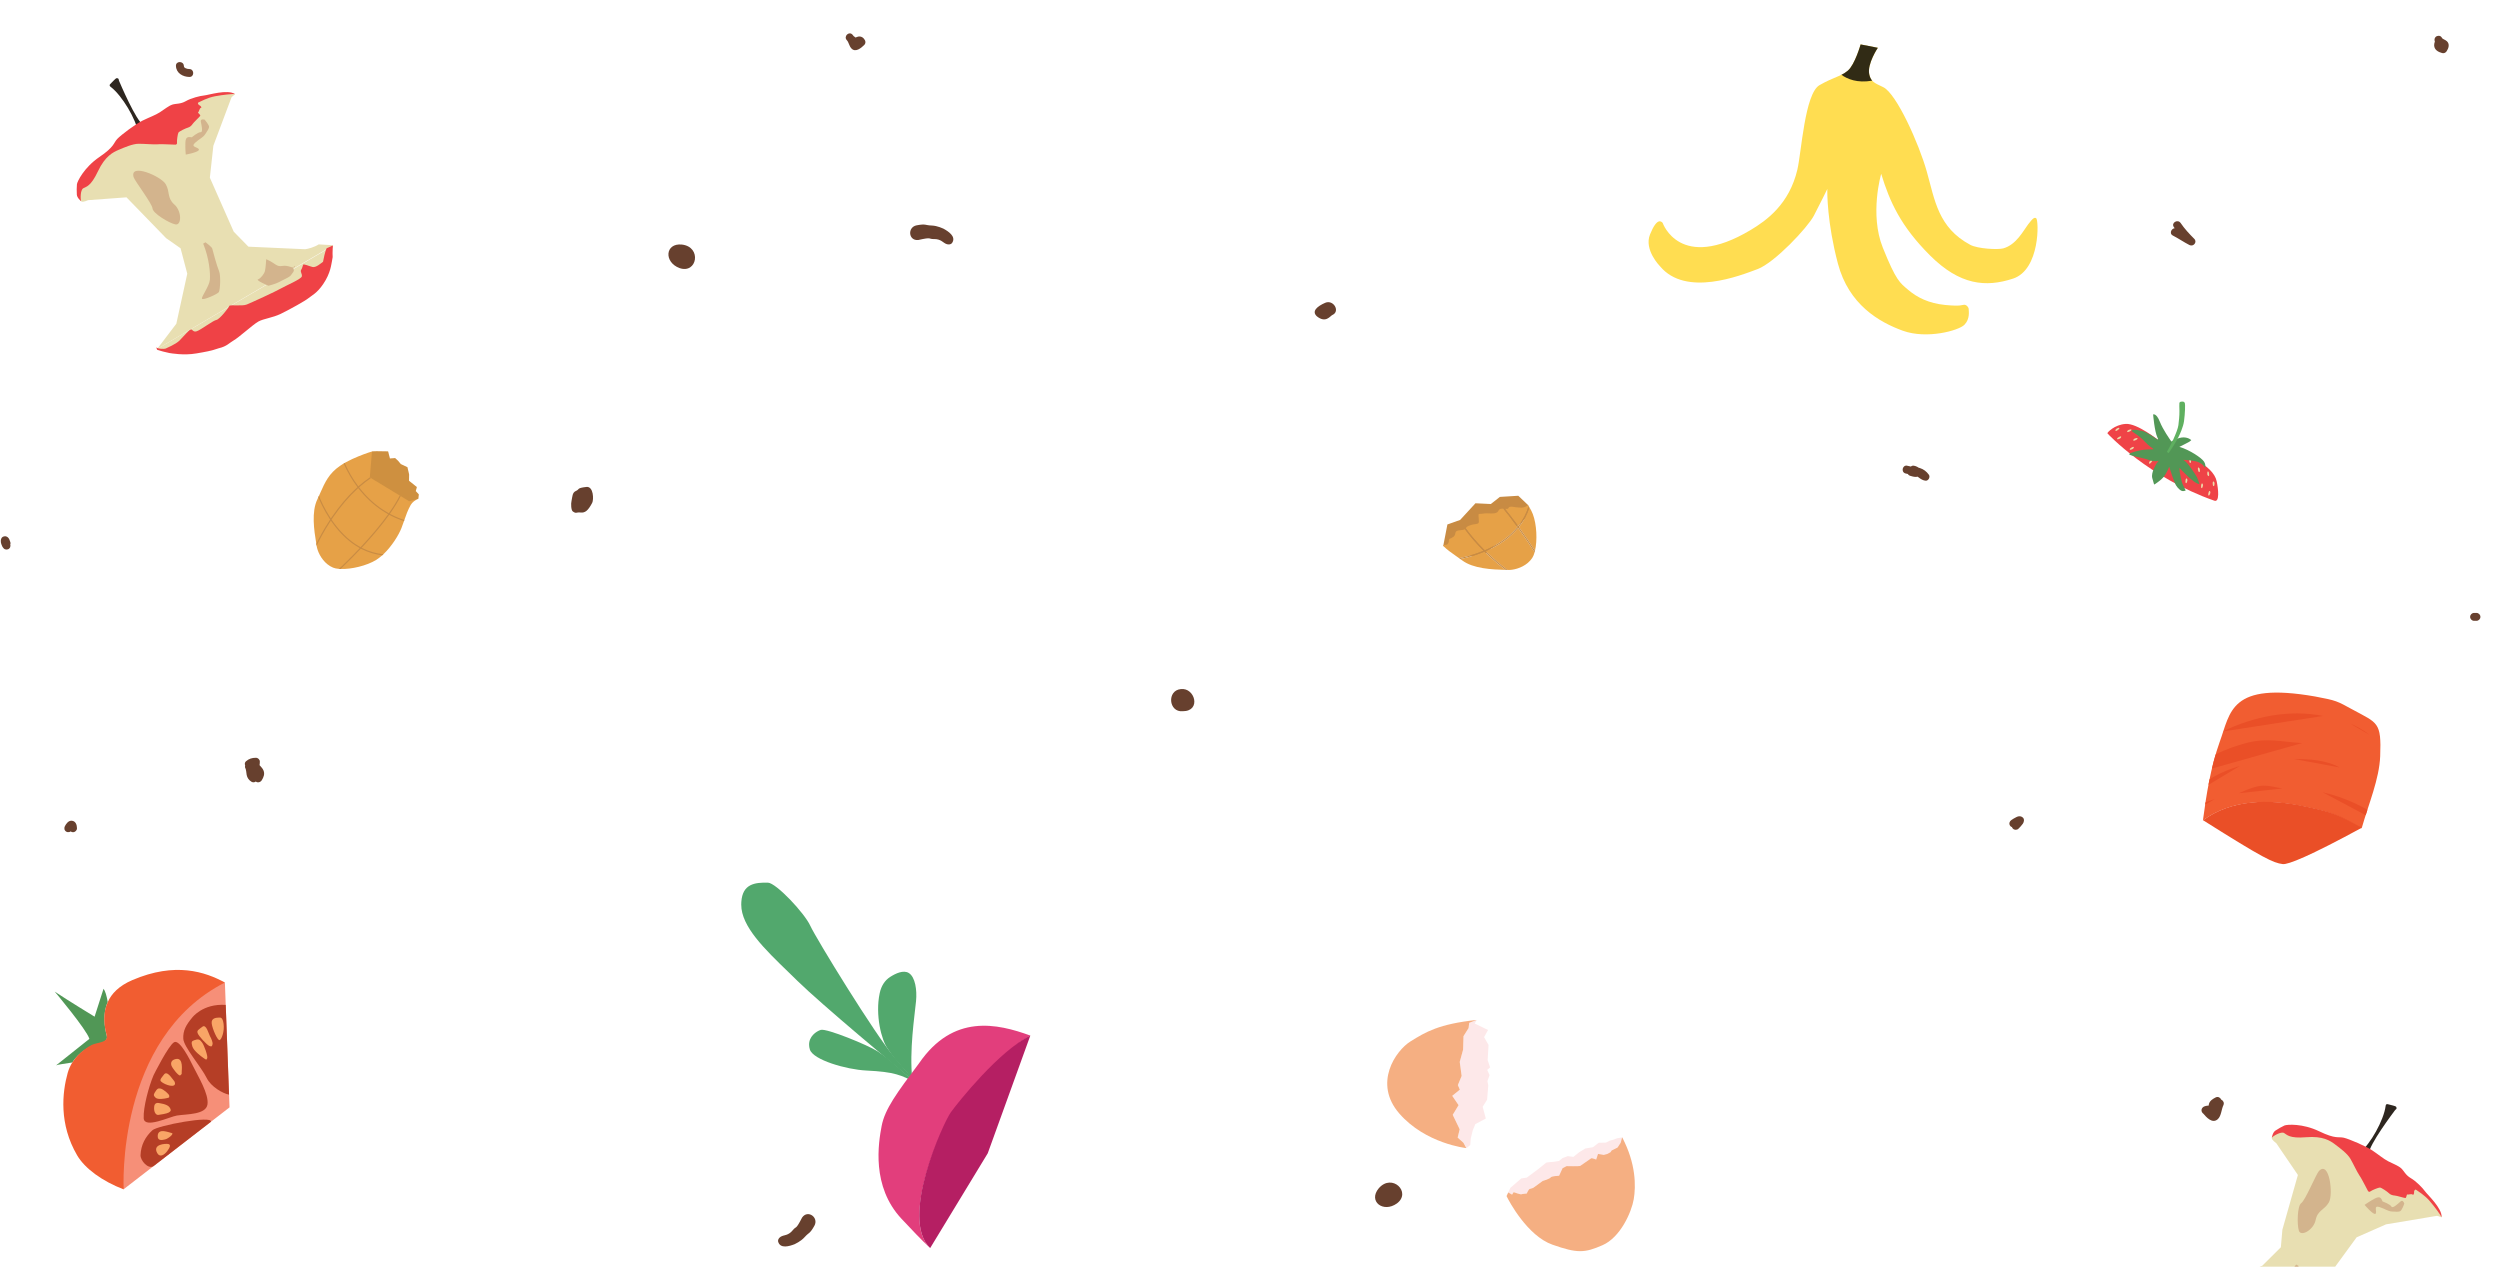<?xml version="1.0" encoding="utf-8"?>
<!-- Generator: Adobe Illustrator 16.0.0, SVG Export Plug-In . SVG Version: 6.00 Build 0)  -->
<!DOCTYPE svg PUBLIC "-//W3C//DTD SVG 1.1//EN" "http://www.w3.org/Graphics/SVG/1.1/DTD/svg11.dtd">
<svg version="1.1" id="Layer_1" xmlns="http://www.w3.org/2000/svg" xmlns:xlink="http://www.w3.org/1999/xlink" x="0px" y="0px"
	 width="1578.914px" height="800px" viewBox="0 0 1578.914 800" enable-background="new 0 0 1578.914 800" xml:space="preserve">
<g id="Tomato">
	<g>
		<polyline fill="#F68F78" points="94,625.579 71.127,665.428 55.471,716.584 55.316,716.756 78.114,751.062 144.963,699.376 
			142.039,620.529 		"/>
		<path fill="#519756" d="M57.288,661.147c0.203-1.374,11.547-1.479,10.18-6.806c-1.602-6.25-2.679-14.201,0.579-21.467
			c-0.66-3.932-1.59-7.033-2.654-8.423l-5.65,17.647c0,0-16.688-10.162-25.183-15.825c0,0,20.104,23.912,21.901,29.829
			l-21.03,16.735c1.38-0.58,5.44-1.008,10.25-1.814C50.293,663.727,57.288,661.147,57.288,661.147z"/>
		<path fill="#F15D31" d="M142.039,620.529L142.039,620.529c-12.481-6.762-31.31-13.15-58.429-1.546
			c-8.484,3.63-13.183,8.574-15.562,13.892c-3.255,7.259-2.347,14.563-0.743,20.811c1.365,5.326-6.254,4.281-10.048,6.651
			c0,0-6.963,3.393-11.576,10.687c-1.184,1.871-2.213,4.052-2.928,6.589c-3.469,12.397-5.585,32.351,5.979,52.075
			c4.881,8.323,15.858,16.319,29.395,21.49C78.072,751.027,72.891,655.805,142.039,620.529z"/>
		<path fill="#B53E26" d="M97.006,679.016c-3.03,7.137-6.58,20.234-6.259,27.183c0.322,6.937,16.617-0.982,20.953-1.66
			c6.248-0.98,18.388-0.463,19.336-7.033c0.95-6.575-5.938-17.706-8.957-23.873c-2.168-4.434-8.537-17.231-12.069-15.425
			C106.472,660.017,97.006,679.016,97.006,679.016z"/>
		<path fill="#B53E26" d="M133.263,708.428c0.962-4.097-33.74,2.365-37.054,5.428c-4.366,4.044-7.201,9.202-7.458,15.717
			c-0.134,3.258,4.774,9.14,8.218,6.904"/>
		<path fill="#B53E26" d="M144.66,691.359c-4.101-0.793-11.436-5.078-14.09-10.471c-3.476-7.063-14.554-19.711-14.813-24.829
			c-0.267-5.112,1.725-8.713,5.563-13.311c0,0,6.63-9.062,21.238-8.084L144.66,691.359z"/>
		<path fill="#F9A566" d="M99.618,717.096c-0.328,3.73,2.834,2.948,4.728,2.507c1.887-0.433,5.92-3.67,4.083-4.022
			C106.588,715.234,100.046,712.27,99.618,717.096z"/>
		<path fill="#F9A566" d="M111.031,668.836c-3.023,0.641-3.248,2.616-2.762,4.129c0.481,1.518,4.638,6.95,5.591,6.185
			c0.957-0.77,0.993-0.963,0.888-1.862C114.65,676.392,116.155,667.753,111.031,668.836z"/>
		<path fill="#F9A566" d="M127.805,648.465c-2.494,1.935-3.599,2.276-2.962,4.093c0.636,1.823,5.84,7.431,7.451,8.075
			c1.616,0.652,1.71-0.155,1.954-1.237c0.23-1.083-0.878-3.705-1.673-5.053C131.781,652.991,130.29,646.531,127.805,648.465z"/>
		<path fill="#F9A566" d="M99.282,728.234c1.684,3.015,4.5,1.157,6.322-1.217c1.82-2.378,2.445-4.211,0.62-4.516
			C104.392,722.199,96.173,722.645,99.282,728.234z"/>
		<path fill="#F9A566" d="M97.316,699.983c0.002,2.829,1.377,4.268,2.597,4.165c1.227-0.097,5.531-0.84,6.584-1.479
			c1.249-0.769,1.899-1.284,0.678-3.169c-0.676-1.026-2.173-2.14-6.85-2.874C97.614,696.205,97.318,698.299,97.316,699.983z"/>
		<path fill="#F9A566" d="M97.783,689.958c1.501-2.54,2.181-2.756,3.717-2.436c1.536,0.331,5.419,3.43,5.402,4.585
			c-0.021,1.162,0.029,1.039-1.437,1.412c-1.464,0.367-5.708,1.12-7.169-0.212C96.843,691.982,96.972,691.308,97.783,689.958z"/>
		<path fill="#F9A566" d="M122.583,656.998c2.774-1.016,3.578-0.548,4.989,1.326c1.413,1.877,3.874,8.9,3.279,10.035
			c-0.579,1.138-0.48,1.083-2.15-0.039c-1.667-1.114-6.378-4.643-7.227-7.444C120.629,658.073,121.095,657.542,122.583,656.998z"/>
		<path fill="#F9A566" d="M138.069,642.681c-1.605,0.073-4.811,0.293-4.355,3.781c0.458,3.49,3.655,10.715,4.95,10.444
			c1.3-0.271,3.179-5.687,2.562-10.146C140.605,642.301,139.353,642.63,138.069,642.681z"/>
		<path fill="#F9A566" d="M103.543,678.659c-1.375,1.92-2.307,2.606-2.221,3.746c0.065,1.14,5.839,4.114,8.345,3.182
			c1.417-0.529,0.884-2.489-0.007-3.288C108.784,681.502,105.592,675.798,103.543,678.659z"/>
	</g>
</g>
<g id="Layer_4">
	<g>
		<g>
			<path fill="#EF4347" d="M1398.507,316.221c3.401,1.192,2.561-7.191,1.443-12.402c-1.032-4.819-6.025-9.779-13.86-13.729
				c-7.038-3.548-20.638-10.329-20.638-10.329c-2.579-2.095-15.654-12.455-22.864-12.035c-7.208,0.422-11.801,5.569-11.637,5.914
				C1331.116,273.986,1357.188,301.744,1398.507,316.221z"/>
			<path fill="#ECDAA9" d="M1344.374,271.517c0.745-0.283,1.363-0.401,1.569-0.325c0.208,0.078,0.264,0.348,0.143,0.549
				c-0.12,0.2-0.522,0.454-0.867,0.654c-0.346,0.201-1.147,0.545-1.392,0.508c-0.242-0.036-0.384-0.147-0.424-0.334
				C1343.363,272.382,1343.831,271.723,1344.374,271.517z"/>
			<path fill="#ECDAA9" d="M1348.229,276.963c0.747-0.275,1.365-0.389,1.573-0.31c0.208,0.079,0.259,0.351,0.138,0.55
				c-0.123,0.2-0.528,0.448-0.874,0.646c-0.346,0.197-1.152,0.534-1.396,0.495c-0.242-0.038-0.384-0.151-0.422-0.338
				C1347.211,277.82,1347.685,277.165,1348.229,276.963z"/>
			<path fill="#ECDAA9" d="M1394.038,299.438c-0.033-0.796,0.05-1.419,0.189-1.592c0.139-0.173,0.414-0.14,0.565,0.039
				c0.151,0.178,0.265,0.64,0.346,1.029c0.081,0.391,0.153,1.261,0.043,1.48c-0.112,0.218-0.263,0.318-0.451,0.296
				C1394.539,300.671,1394.061,300.018,1394.038,299.438z"/>
			<path fill="#ECDAA9" d="M1383.827,290.729c-0.009,0.796-0.123,1.415-0.271,1.58c-0.147,0.166-0.42,0.118-0.563-0.067
				c-0.143-0.186-0.231-0.653-0.292-1.046c-0.062-0.394-0.09-1.268,0.032-1.48s0.277-0.304,0.466-0.273
				C1383.388,289.473,1383.833,290.149,1383.827,290.729z"/>
			<path fill="#ECDAA9" d="M1346.816,283.635c-0.718,0.344-1.323,0.514-1.537,0.454c-0.214-0.06-0.292-0.325-0.188-0.536
				c0.104-0.209,0.482-0.495,0.81-0.723c0.327-0.229,1.098-0.639,1.344-0.624c0.245,0.017,0.395,0.116,0.45,0.298
				C1347.752,282.688,1347.341,283.384,1346.816,283.635z"/>
			<path fill="#ECDAA9" d="M1338.831,277.004c-0.719,0.343-1.324,0.514-1.537,0.454c-0.214-0.06-0.292-0.326-0.188-0.536
				c0.104-0.209,0.484-0.495,0.81-0.723c0.328-0.229,1.099-0.64,1.345-0.623c0.244,0.016,0.396,0.115,0.45,0.298
				C1339.766,276.057,1339.354,276.753,1338.831,277.004z"/>
			<path fill="#ECDAA9" d="M1391.315,306.733c-0.157,0.78-0.386,1.367-0.562,1.5c-0.177,0.135-0.436,0.038-0.541-0.171
				c-0.104-0.209-0.104-0.684-0.092-1.083c0.014-0.398,0.15-1.261,0.31-1.447c0.16-0.186,0.33-0.247,0.51-0.181
				C1391.12,305.416,1391.431,306.164,1391.315,306.733z"/>
			<path fill="#ECDAA9" d="M1357.733,291.321c0.57-0.556,1.089-0.912,1.311-0.923c0.222-0.012,0.381,0.214,0.349,0.447
				c-0.03,0.231-0.298,0.625-0.534,0.945c-0.236,0.321-0.836,0.958-1.073,1.021c-0.236,0.064-0.412,0.018-0.522-0.138
				C1357.152,292.519,1357.317,291.726,1357.733,291.321z"/>
			<path fill="#ECDAA9" d="M1398.635,305.369c-0.037,0.795-0.173,1.41-0.326,1.569c-0.155,0.16-0.425,0.104-0.561-0.087
				c-0.136-0.19-0.208-0.661-0.256-1.056c-0.047-0.396-0.044-1.27,0.086-1.479c0.13-0.207,0.289-0.294,0.476-0.256
				C1398.241,304.097,1398.661,304.788,1398.635,305.369z"/>
			<path fill="#ECDAA9" d="M1375.472,295.317c-0.21,0.768-0.478,1.337-0.662,1.459c-0.186,0.123-0.437,0.009-0.527-0.208
				c-0.091-0.215-0.059-0.69-0.018-1.086c0.041-0.397,0.234-1.249,0.407-1.424c0.172-0.175,0.346-0.224,0.521-0.146
				C1375.366,293.99,1375.625,294.756,1375.472,295.317z"/>
			<path fill="#ECDAA9" d="M1381.467,303.574c-0.157,0.78-0.386,1.366-0.562,1.501s-0.436,0.038-0.541-0.171
				c-0.104-0.209-0.104-0.684-0.092-1.083c0.015-0.398,0.149-1.262,0.311-1.448c0.159-0.186,0.329-0.247,0.508-0.18
				C1381.271,302.258,1381.581,303.004,1381.467,303.574z"/>
			<path fill="#ECDAA9" d="M1389.328,296.446c0.081,0.792,0.037,1.419-0.091,1.6c-0.129,0.181-0.404,0.166-0.567-0.004
				c-0.162-0.168-0.304-0.622-0.407-1.006c-0.105-0.385-0.231-1.25-0.134-1.475c0.097-0.225,0.241-0.333,0.433-0.323
				C1388.752,295.246,1389.27,295.868,1389.328,296.446z"/>
			<path fill="#ECDAA9" d="M1395.928,311.523c-0.253,0.755-0.552,1.308-0.744,1.42c-0.19,0.112-0.436-0.017-0.515-0.237
				c-0.079-0.221-0.02-0.691,0.044-1.085c0.062-0.394,0.305-1.233,0.487-1.398c0.182-0.164,0.357-0.204,0.526-0.116
				C1395.897,310.193,1396.112,310.972,1395.928,311.523z"/>
			<path fill="#ECDAA9" d="M1375.202,301.859c0.325-0.727,0.678-1.249,0.879-1.341c0.202-0.093,0.433,0.059,0.49,0.287
				c0.055,0.227-0.049,0.69-0.149,1.076c-0.102,0.386-0.425,1.198-0.622,1.344s-0.375,0.168-0.536,0.064
				C1375.103,303.186,1374.965,302.389,1375.202,301.859z"/>
			<path fill="#ECDAA9" d="M1336.755,270.731c0.688-0.402,1.277-0.622,1.494-0.581c0.219,0.042,0.318,0.301,0.231,0.518
				c-0.085,0.218-0.439,0.535-0.747,0.789c-0.307,0.255-1.041,0.728-1.287,0.732c-0.244,0.005-0.403-0.082-0.474-0.259
				C1335.902,271.754,1336.254,271.024,1336.755,270.731z"/>
		</g>
		<path fill="#529756" d="M1371.36,278.844c-1.086-1.61-5.211-7.276-7.37-12.69c-2.149-5.39-4.15-4.403-4.15-4.403
			s0.865,10.776,2.722,14.583c0,0,0.478,0.861,0.398,1.174c-0.08,0.312-0.327,0.057-0.773-0.213
			c-0.446-0.271-6.553-4.597-8.767-4.976c-2.214-0.378-5.232-1.509-7.107-0.4c-0.782,0.461,4.03,2.294,8.509,7.245
			c2.074,2.294,4.799,4.086,5.023,4.218c0.243,0.143,0.266,0.159,0.294,0.223c0.035,0.081-0.245,0.102-0.424,0.146
			c-0.179,0.044-5.265,0.043-7.694,0.587c-2.429,0.544-6.43,1.456-7.257,2.411s10.197,2.738,12.116,3.662
			c2.093,1.008,4.412,0.816,4.881,0.937c0,0,1.535-0.361,1.522-0.255c-0.011,0.106-1.129,1.434-1.229,1.548
			c-0.1,0.115-3.714,5.889-2.754,9.299c0.96,3.41,1.046,3.89,1.161,4.086c0.117,0.197,4.554-2.947,5.962-4.71
			c1.409-1.762,3.241-5.384,3.433-6.293c0,0,0.124-0.189,0.178-0.098c0.055,0.092,0.1,0.251,0.143,0.45
			c0.043,0.199,2.918,9.199,4.092,11.123c1.172,1.924,2.955,3.421,3.824,3.602c0.87,0.181,1.812-0.061,2.126-0.23
			c0.314-0.17,0.044-0.475-0.034-0.578c-0.078-0.104-1.28-2.524-1.734-3.515c-0.455-0.991-2.157-7.724-1.928-10.246
			c0,0,9.152,10.242,12.602,10.187c0,0-1.061-3.3-1.634-4.352c-0.574-1.053-5.621-9.4-8.628-10.951c0,0,7.541,0.306,9.978,1.647
			c2.436,1.341,2.989,2.107,3.308,2.814c0.319,0.707,0.587,0.15,0.587,0.15s0.558-1.325-0.787-3.511
			c-1.346-2.188-9.028-7.432-15.55-9.288c0,0,5.356-2.626,6.256-3.208c0.897-0.583,1.269-1.05,1.269-1.05s-1.613-1.713-4.952-1.724
			C1375.63,276.23,1371.36,278.844,1371.36,278.844z"/>
		<path fill="#5FB060" d="M1368.522,285.383c1.685-2.561,6.798-12.912,7.277-16.868c0.284-2.351,0.704-5.798,0.654-8.967
			c-0.034-2.084-0.148-4.411-0.026-5.025c0.078-0.391,0.473-0.792,1.089-0.837c0.275-0.021,0.53-0.041,0.746-0.069
			c0.797-0.106,1.311,0.407,1.606,0.876c0.324,0.96,0.153,6.494-0.506,11.479c-0.511,3.851-2.826,8.684-3.524,10.073
			c-1.299,2.588-4.226,7.376-6.273,10.146C1369.255,285.988,1368.707,285.564,1368.522,285.383z"/>
	</g>
</g>
<g id="Layer_2">
</g>
<g>
	<path fill="#E6A147" d="M262.578,310.161l0.68-2.552l-4.936-3.962l0.057-3.994l-1.072-4.586l-4.16-1.957l-1.803-2.144l-1.803-1.662
		l-3.273,0.276l-1.162-4.494l-7.273-0.114l-2.817,0.108l-0.078,0.072c-0.659,0.167-3.382,1.048-5.188,1.74
		c-4.438,1.724-9.96,3.877-15.054,7.361c-6.978,4.789-9.481,10.432-12.376,16.96c-0.28,0.616-0.565,1.256-0.851,1.891l0,0l0,0
		l-0.021,0.043c-0.071,0.152-0.134,0.297-0.2,0.449l-0.202,0.44c-0.205,0.456-0.413,0.911-0.64,1.38
		c-3.734,7.883-2.089,19.27-0.646,28.002c0,0.006-0.003,0.014-0.003,0.014c0.069,0.437,0.142,0.865,0.208,1.277c0,0,0,0,0-0.006
		v0.006l0,0c0.003,0.02,0.006,0.04,0.012,0.061c0.136,0.83,0.354,1.697,0.646,2.572c1.339,3.996,4.603,9.025,9.738,11.15
		c1.006,0.418,2.29,0.671,3.739,0.795l0,0c0,0.003,0,0.003-0.003,0.003c0.015,0,0.023,0.006,0.035,0.006
		c0.155,0.009,0.32,0.019,0.483,0.03c0.03,0.004,0.055,0.004,0.084,0.004c0.136,0.014,0.269,0.023,0.417,0.029
		c0.003-0.004,0.012-0.012,0.015-0.017l0,0c0.003,0,0.003,0,0.003,0c6.725,0.265,16.561-2.063,22.492-5.743
		c1.298-0.808,2.562-1.799,3.786-2.898c0.003,0,0.006,0,0.009,0c0.229-0.201,0.45-0.402,0.673-0.611
		c0.005-0.006,0.011-0.014,0.013-0.014c0.016-0.018,0.029-0.029,0.049-0.043l0,0c5.299-5.025,9.627-12.066,11.367-16.465
		c0.617-1.562,1.136-3.062,1.643-4.523h-0.003c0.013-0.021,0.019-0.059,0.028-0.078l0.217-0.631H255.4h0.004l-0.215,0.625
		c0.035-0.104,0.076-0.213,0.108-0.314c1.142-3.285,2.211-6.39,4.063-9.686c1.027-1.827,2.797-3.054,4.824-3.959h0.017l0.299-2.754
		L262.578,310.161z"/>
	<polyline opacity="0.2" fill="#6E4C24" enable-background="new    " points="234.933,285.15 233.556,301.509 258.434,316.592 
		264.199,315.001 264.502,312.244 262.578,310.161 263.258,307.606 258.324,303.644 258.383,299.65 257.307,295.064 
		253.146,293.107 251.348,290.964 249.543,289.302 246.268,289.578 245.105,285.084 237.829,284.969 235.011,285.078 	"/>
	<path fill="#C88B43" d="M246.238,324.516l0.307-0.43c2.661-3.807,4.852-7.406,6.534-10.738l-0.628-0.381
		c-1.684,3.328-3.901,6.967-6.627,10.836l-0.245,0.356l-0.372-0.212c-0.988-0.551-2.098-1.223-3.371-2.062
		c-5.481-3.612-10.454-8.245-14.774-13.767l-0.276-0.348l0.333-0.291c2.357-2.074,4.754-3.907,7.171-5.532l-0.723-0.441
		c-2.325,1.581-4.619,3.344-6.869,5.312l-0.38,0.335l-0.305-0.407c-3.224-4.33-6.018-9.161-8.303-14.364
		c-0.153,0.094-0.646,0.396-0.646,0.396c2.348,5.287,5.187,10.182,8.445,14.541l0.253,0.34c0,0-1.244,1.135-1.706,1.564
		c-4.979,4.762-9.773,10.478-14.261,17c0,0-0.355,0.533-0.456,0.66l-0.401,0.536l-0.366-0.567
		c-3.717-5.746-6.024-10.996-7.113-13.752c-0.066,0.164-0.146,0.322-0.218,0.486l-0.202,0.439c1.132,2.791,3.529,8.138,7.298,13.845
		l0.172,0.257l-0.169,0.26c-3.973,6.045-6.854,11.484-8.589,15.029c0.069,0.436,0.142,0.865,0.208,1.277
		c1.619-3.373,4.517-8.998,8.623-15.309l0.383-0.587l0.398,0.584c0.207,0.302,0.432,0.604,0.653,0.908l0.372,0.513
		c4.181,5.698,8.846,10.254,13.864,13.553c0.783,0.521,1.607,1.028,2.446,1.5l0.519,0.293l-0.416,0.442
		c-5.684,6.013-10.565,10.681-12.706,12.691c0.015,0.006,0.021,0.006,0.032,0.006c0.155,0.019,0.323,0.021,0.483,0.032
		c0.03,0,0.061,0,0.09,0c0.143,0.007,0.284,0.017,0.426,0.019l0,0c4.242-4.019,8.572-8.362,12.539-12.562l0.239-0.254l0.317,0.156
		c4.158,2.141,8.597,3.492,13.183,4.019c0.004,0,0.007,0,0.013,0c0.229-0.203,0.452-0.404,0.671-0.615
		c0.01-0.006,0.012-0.017,0.018-0.022c0.016-0.006,0.023-0.021,0.039-0.031c-4.55-0.438-8.971-1.719-13.148-3.803l-0.569-0.273
		l0.432-0.463c0.538-0.572,1.069-1.137,1.607-1.732c5.978-6.516,11.063-12.676,15.101-18.295l0.238-0.329l0.361,0.187
		c4.023,2.15,7.225,3.236,8.991,3.728v-0.006c0.011-0.021,0.022-0.052,0.028-0.078l0.217-0.631H255.4
		c-1.752-0.493-4.86-1.547-8.691-3.565L246.238,324.516z M244.836,325.203c-4.443,6.148-10.11,12.921-16.841,20.124l-0.25,0.263
		l-0.317-0.176c-1.037-0.57-1.93-1.115-2.742-1.654c-4.946-3.252-9.545-7.738-13.671-13.34l-0.115-0.16
		c-0.45-0.631-0.888-1.24-1.314-1.873l-0.175-0.265l0.178-0.259c0.271-0.393,0.541-0.795,0.818-1.217
		c4.825-7.008,10.018-13.078,15.445-18.036l0.37-0.341l0.317,0.395c4.339,5.517,9.346,10.176,14.886,13.844
		c1.132,0.736,2.222,1.402,3.265,2.011l0.449,0.258L244.836,325.203z"/>
</g>
<g>
	<g>
		<polygon fill="#FDE8E9" points="932.621,644.16 931.369,646.41 939.803,650.515 937.302,655.019 940.11,659.949 939.554,669.529 
			941.104,674.143 939.282,675.708 940.751,679.033 939.42,682.787 939.933,685.596 939.208,694.519 936.407,698.995 
			938.389,706.428 931.77,709.952 930.143,713.885 928.904,718.916 928.562,723.163 926.159,725.109 924.334,721.751 
			920.636,718.458 921.904,713.215 917.502,704.09 921.207,697.976 917.189,692.092 921.993,688.204 920.728,685.322 
			923.124,679.528 921.918,670.664 924.039,662.923 924.306,654.392 927.498,649.305 927.907,645.986 		"/>
		<path fill="#F5AF82" d="M932.621,644.16l-4.714,1.826l-0.408,3.317l-3.195,5.089l-0.265,8.528l-2.121,7.741l1.207,8.865
			l-2.395,5.793l1.264,2.882l-4.805,3.887l4.01,5.887l-3.702,6.113l4.394,9.124l-1.279,5.241l3.671,3.293l1.778,3.352
			c0,0-25.654-2.722-42.283-21.819c-16.632-19.095-2.338-39.749,7.119-45.611C900.353,651.808,908.677,646.707,932.621,644.16z"/>
	</g>
</g>
<g>
	<path fill="#67402E" d="M429.188,169.313c11.088,3.864,14.25-13.371,1.477-14.859C420.013,153.373,419.179,165.605,429.188,169.313
		L429.188,169.313z"/>
</g>
<g>
	<path fill="#67402E" d="M882.241,760.048c9.425-7.004-3.062-19.3-11.465-9.565C863.901,758.689,873.555,766.249,882.241,760.048
		L882.241,760.048z"/>
</g>
<g>
	<path fill="#67402E" d="M579.91,151.588c9.125-2.076,6.087-0.512,10.109-0.601c3.82-0.084,5.879,2.236,6.119,2.262
		c2.425,1.765,4.49,1.22,5.226,0.096c2.599-3.966-2.39-7.219-5.532-8.937c-0.212,0.011-3.524-1.858-7.556-1.987
		c-4.125-0.134-3.396-1.225-9.331-0.122C573.009,143.401,573.623,152.16,579.91,151.588z"/>
</g>
<g>
	<path fill="#67402E" d="M506.583,768.955c-4.26,8.332-3.511,4.999-6.023,8.142c-2.386,2.984-5.487,3.076-5.66,3.243
		c-2.909,0.729-3.815,2.663-3.425,3.948c1.376,4.538,7.071,2.797,10.405,1.488c0.127-0.171,3.686-1.513,6.37-4.523
		c2.748-3.079,3.118-1.82,6.078-7.082C517.29,768.911,510.176,763.765,506.583,768.955z"/>
</g>
<g>
	<path fill="#67402E" d="M746.973,449.185c11.918,0.035,7.712-15.086-1.195-13.981C736.871,436.015,737.992,449.998,746.973,449.185
		L746.973,449.185z"/>
</g>
<path fill="#67402E" d="M370.416,307.525c-6.468,0.743-4.219,1.497-6.643,2.525c-2.356,0.997-2.222,3.431-2.834,6.424
	c-0.415,1.421-0.306,5.835,0.853,6.557c2.296,1.6,2.038,0.322,4.851,0.656c2.839,0.334,4.748-1.126,7.367-6.104
	C375.043,315.619,374.918,307.107,370.416,307.525z"/>
<g>
	<path fill="#67402E" d="M831.699,199.782c5.621,4.543,8.412-0.238,9.729-0.815c5.271-2.299,0.719-9.996-4.505-7.715
		C831.981,193.41,828.16,196.543,831.699,199.782z"/>
</g>
<g>
	<g>
		<path fill="#F15D31" d="M1455.184,509.379c17.857,3.771,20.578,5.083,36.175,13.759l0,0c-0.041-0.037,0.381-0.674,0.428-0.814
			c4.002-14.146,10.906-30.263,11.463-44.747c0.834-21.633-1.59-20.793-17.139-29.28c-10.44-5.699-10.356-5.83-23.97-8.419
			c-53.88-9.4-53.332,9.84-60.281,28.752c-5.673,15.914-8.377,32.988-10.564,49.494
			C1409.08,505.124,1432.025,504.462,1455.184,509.379z"/>
	</g>
	<g>
		<path fill="#EA4F27" d="M1455.322,509.196c-23.149-4.912-46.164-4.166-63.949,8.826c38.187,24.092,44.238,26.912,50.283,27.707
			c3.375,0.444,16.82-4.938,49.991-22.957C1476.047,514.094,1473.188,512.968,1455.322,509.196z"/>
	</g>
	<g>
		<g>
			<g>
				<defs>
					<path id="SVGID_1_" d="M1455.184,509.379c17.857,3.771,20.578,5.083,36.175,13.759l0,0c-0.041-0.037,0.381-0.674,0.428-0.814
						c4.002-14.146,10.906-30.263,11.463-44.747c0.834-21.633-1.59-20.793-17.139-29.28c-10.44-5.699-10.356-5.83-23.97-8.419
						c-53.88-9.4-53.332,9.84-60.281,28.752c-5.673,15.914-8.377,32.988-10.564,49.494
						C1409.08,505.124,1432.025,504.462,1455.184,509.379z"/>
				</defs>
				<clipPath id="SVGID_2_">
					<use xlink:href="#SVGID_1_"  overflow="visible"/>
				</clipPath>
				<g clip-path="url(#SVGID_2_)">
					<g>
						<path fill="#EA4F27" d="M1484.204,456.951c4.395,1.822,8.598,4.166,12.295,7.177"/>
					</g>
					<g>
						<path fill="#EA4F27" d="M1403.707,462.004c19.353-9.416,41.904-14.148,63.52-9.826"/>
					</g>
					<g>
						<path fill="#EA4F27" d="M1383.889,489.079c7.708-10.851,22.861-16.663,35.244-19.933c12.811-3.324,22.404-0.529,34.824,0.162"
							/>
					</g>
					<g>
						<path fill="#EA4F27" d="M1448.498,479.297c9.68,0.07,20.494,0.596,29.142,5.413"/>
					</g>
					<g>
						<path fill="#EA4F27" d="M1383.731,502.314c7.853-9.472,19.357-15.199,30.979-18.597"/>
					</g>
					<g>
						<path fill="#EA4F27" d="M1466.928,500.372c18.2,4.169,35.343,13.535,49.069,26.145"/>
					</g>
					<g>
						<path fill="#EA4F27" d="M1413.838,500.995c15.203-6.761,16.557-5.001,27.656-3.033"/>
					</g>
					<g>
						<path fill="#EA4F27" d="M1382.127,514.405c4.082-5.211,10.551-7.895,16.713-9.754"/>
					</g>
				</g>
			</g>
		</g>
	</g>
</g>
<g id="Beet_1_">
	<g>
		<path fill="#52A86D" d="M518.414,650.431c3.802-1.023,29.845,9.7,35.612,13.415c9.386,6.042,16.033,13.345,24.706,20.069
			c-9.715-4.979-13.676-6.934-31.535-7.801c-12.688-0.617-33.688-6.705-35.714-13.28c-0.308-0.997-0.477-1.976-0.489-2.91
			C510.86,654.676,515.367,651.366,518.414,650.431z"/>
		<path fill="#52A86D" d="M576.162,681.927c-3.398-5.705-10.312-11.115-15.479-19.544c-4.056-5.469-7.997-21.533-5.108-35.082
			c0.99-4.661,3.229-8.139,6.637-10.323c3.504-2.246,8.395-4.505,11.712-2.484c4.125,2.519,5.292,10.744,4.616,17.781
			C577.586,642.298,574.248,662.927,576.162,681.927z"/>
		<path fill="#52A86D" d="M468.145,571.378c0.006-0.604,0.025-1.18,0.051-1.736c0.733-11.527,8.688-12.345,16.773-12.193
			c5.152,0.096,23.126,19.184,26.792,27.252c3.591,7.922,41.112,69.119,53.146,83.059c7.428,8.604,10.887,12.671,12.387,14.457
			l-0.309,0.527c-10.605-8.791-58.13-48.344-73.365-63.264c-1.771-1.74-3.55-3.465-5.322-5.188
			C482.793,599.308,468.162,585.157,468.145,571.378z"/>
		<path fill="#E23E7C" d="M580.406,671.58c21.582-31.466,49.348-25.198,70.31-17.56c-19.787,11.121-45.263,42.897-49.97,49.398
			c-4.705,6.486-32.879,66.242-13.289,84.824c-5.799-5.418-11.728-11.719-17.982-18.381c-19.301-20.508-14.677-48.135-12.659-58.738
			C558.836,700.497,566.408,690.196,580.406,671.58z"/>
		<path fill="#B51F63" d="M587.455,788.245c-19.586-18.575,8.381-79.32,13.086-85.809c4.711-6.494,30.445-38.768,50.174-48.408
			l-26.887,74.348L587.455,788.245z"/>
	</g>
</g>
<g id="Banana">
	<g>
		<path fill="#FFDD51" d="M1050.083,140.787c0,0,10.752,31.201,55.486,4.518c10.266-6.127,24.473-16.4,29.592-38.182
			c2.541-10.797,4.662-48,13.979-53.346c9.312-5.326,13.428-5.371,17.887-9.168c4.463-3.785,8.075-16.562,8.075-16.562l10.885,2.145
			c0,0-6.796,10.062-5.449,16.631c1.02,4.979,3.596,5.654,8.889,8.244c8.312,4.068,22.459,35.478,27.503,53.412
			c5.063,17.93,7.1,35.256,27.44,46.154c4.646,2.49,17.344,3.182,20.805,2.236c8.274-2.26,12.775-11.309,15.736-15.188
			c3.043-3.967,3.995-4.547,5.067-3.855c1.739,1.1,2.567,32.492-14.597,38.133c-17.189,5.645-33.586,4.211-52.506-14.699
			c-18.451-18.445-25.352-33.744-30.777-51.477c0,0-7.483,25.395,1.025,46.629c8.457,21.082,10.84,22.225,16.008,26.629
			c5.75,4.896,13.063,8.533,23.322,9.559c10.269,1.012,10.689-0.117,12.086-0.131c1.405-0.01,2.812,1.521,2.822,2.791
			c0.025,1.256,0.912,6.174-2.695,9.855c-3.613,3.688-23.789,9.23-38.887,3.768c-15.086-5.479-34.164-16.518-41.021-42.441
			c-6.869-25.918-6.783-45.17-6.661-47.132c0,0-4.683,9.591-8.534,16.94c-3.854,7.342-24.707,29.66-35.534,33.699
			c-10.821,4.045-45.348,17.883-61.639-1.812c0,0-10.249-10.305-6.29-20.074C1046.529,137.097,1049.229,139.804,1050.083,140.787z"
			/>
		<path fill="#312B15" d="M1182.416,50.943c-0.887-0.996-1.492-2.25-1.879-4.125c-1.343-6.562,5.449-16.633,5.449-16.633
			l-10.885-2.14c0,0-3.612,12.778-8.075,16.563c-1.333,1.129-2.633,1.937-4.051,2.639
			C1166.53,49.818,1172.844,52.636,1182.416,50.943z"/>
	</g>
</g>
<g id="Apple_1_">
	<g>
		<path fill="#2D261F" d="M87.289,83.777C85.92,75.164,77.092,60.408,70.012,54.94c0,0-1.445-0.879-0.356-1.881
			c1.098-0.997,3.32-3.678,4.026-3.683c0.711,0,1.11,0.224,1.258,0.664c0.15,0.458,0.04,0.616,0.321,1.202
			c0.276,0.594,10.655,25.351,15.556,28.001"/>
		<path fill="#E8DFB2" d="M135.932,80.117"/>
		<path fill="#E8DFB2" d="M99.204,220.447c9.307,3.224,16.893-0.832,19.369-1.291c2.475-0.454,11.537-6.089,15.022-7.84
			c3.488-1.756,9.445-1.61,15.862-2.004c6.422-0.389,33.659-20.257,36.858-22.503c3.199-2.24,20.347-19.593,20.786-19.843
			c0.439-0.257,3.232-4.218,2.615-5.621c-0.613-1.41,0.627-4.67,0.449-5.997"/>
		<path fill="#E8DFB2" d="M210.507,154.87l-9.218-0.522c-2.699,1.76-6.896,2.889-8.549,3.058l-35.858-1.616l-9.274-9.476
			l-15.068-34.088l2.21-20.183l11.447-30.535c0.535-0.851,2.678-1.988,2.184-2.146c-6.328-1.962-17.934,1.132-26.822,5.199
			c-8.897,4.074-42.715,24.229-49.024,28.365c-6.306,4.139-17.417,17.222-18.388,18.756c-0.967,1.539-4.609,9.028-4.236,11.937
			c0.366,2.919,1.475,3.564,1.475,3.564c0.896,0.82,4.221-0.766,4.221-0.766l24.279-1.79l25.027,25.787l9.124,6.382l4.234,16.054
			l-6.903,31.59l-12.16,15.999"/>
		<path fill="#EF4246" d="M51.287,127.121c0,0-2.634-2.08-2.759-4.163c-0.123-2.08-0.138-4.946,0.064-6.628
			c0.202-1.672,4.477-10.572,14.157-17.15c9.693-6.58,8.872-8.85,11.294-11.425c2.417-2.569,11.65-9.473,15.982-11.588
			c4.343-2.125,8.087-3.413,10.937-5.255c2.853-1.846,5.561-4.089,7.867-4.843c2.302-0.744,5.139-0.232,8.511-2.182
			c3.367-1.952,9.019-3.353,11.612-3.594c2.606-0.223,14.729-4.093,19.481-0.873c-1.352-0.191-7.615,0.433-12.616,1.375
			c-4.992,0.934-9.348,3.448-10.375,3.852c-1.033,0.401,0.05,1.728,0.511,1.859c0.455,0.122,1.85,1.391,0.933,1.604
			c-0.918,0.214-1.213,2.525-1.747,2.833c-0.541,0.314,1.751,1.525,1.293,2.251c-0.455,0.723-4.066,4.012-4.7,5.003
			c-0.635,0.982-1.705,2.064-3.04,2.413c-1.326,0.35-5.519,2.346-5.997,3.144c-0.484,0.802-1.076,5.188-0.912,6.427
			c0.16,1.247-1.083,1.182-1.083,1.182s-3-0.159-4.565-0.175c-1.566-0.005-4.314-0.242-6.676-0.044
			c-2.37,0.191-8.01-0.324-11.806-0.341c-3.793-0.021-9.31,2.387-12.761,3.861c-3.445,1.475-8.463,3.855-13.033,13.542
			c-4.565,9.684-7.455,9.655-9.307,10.734C50.712,119.999,50.706,125.895,51.287,127.121z"/>
		<path fill="#EF4246" d="M98.807,219.313c0,0,0.069,1.458,0.71,1.728c0.642,0.261,6.251,1.759,7.416,1.91
			c1.172,0.16,9.029,1.664,17.15,0.248c5.126-0.883,9.32-1.547,14.112-3.265c5.01-1.141,6.826-3.506,9.295-4.89
			c3.319-1.839,12.295-10.087,15.639-11.95c3.362-1.873,8.987-2.347,14.299-4.942c5.869-2.872,15.342-8.146,17.457-9.893
			c2.115-1.75,5.237-3.007,9.195-8.795c4.873-7.122,5.14-12.898,5.508-14.14c0.053-0.19,0.496-2.861,0.496-2.861
			s-0.132-4.672,0.014-5.902c0.061-0.505,0.206-0.624,0.068-1.222c-0.02-0.084-0.06-0.358-0.104-0.295
			c-0.163,0.213-3.337,1.541-3.575,1.647c-0.996,0.428-2.417,8.589-2.471,8.628c-1.292,0.924-4.506,3.877-6.703,3.295
			c-2.539-0.673-5.528-2.113-5.89-1.387c-0.358,0.736-0.37,1.879-1.205,3.146c-0.838,1.267,0.71,2.423,0.413,4.159
			c-0.304,1.736-10.167,5.884-13.286,7.689c-3.133,1.81-18.576,8.926-21.539,10.111c-2.961,1.196-10.725-0.051-10.977,0.872
			c-0.236,0.931-6.057,8.462-8.173,8.853c-2.123,0.389-9.713,6.198-12.316,7.123c-2.596,0.921-2.691-1.511-3.98-1.028
			c-1.285,0.48-4.486,4.417-6.963,6.9c-2.481,2.476-8.211,4.738-8.799,5.089C104.014,220.475,99.492,220.488,98.807,219.313z"/>
		<path fill="#D3B48D" d="M84.389,111.891c-2.725-9.231,17.376-0.569,20.263,4.416c2.884,4.985,0.671,8.608,5.486,12.871
			c4.806,4.251,4.605,13.375,0.613,12.546c-3.99-0.815-14.231-7.023-14.419-10.043C96.152,128.662,85.108,114.317,84.389,111.891z"
			/>
		<path fill="#D3B48D" d="M128.321,153.855c3.825,9.318,4.582,18.729,4.224,22.845c-0.355,4.12-5.454,10.659-4.975,11.943
			c0.498,1.278,9.818-2.898,10.644-4.157c0.833-1.268,1.34-10.544,0.103-13.34c-1.236-2.812-4.031-13.057-4.249-14.105
			c-0.213-1.06-4.286-4.02-4.286-4.02L128.321,153.855z"/>
		<path fill="#D3B48D" d="M121.156,86.694c-2.099-0.237-3.87-0.597-4.056,3.136c-0.189,3.737,0.216,7.806,0.216,7.806
			s8.854-1.602,8.303-3.238c-0.561-1.638-5.498-1.375-2.432-4.2c3.06-2.818,4.862-3.078,6.538-5.608
			c1.665-2.526,1.867-2.861,2.28-4.163c0.425-1.312-2.834-4.906-2.834-4.906s-2.774-0.737-2.348,1.357
			c0.435,2.097,1.542,6.721-0.089,6.596C125.095,83.359,121.156,86.694,121.156,86.694z"/>
		<path fill="#D3B48D" d="M168.119,163.704c6.185,2.678,6.319,4.946,10.227,4.252c3.897-0.7,7.051,2.047,7.739,0.536
			c0.703-1.511-1.418,0.239-0.687,1.506c0.736,1.273-0.857,2.587-1.688,3.844c-0.828,1.266-5.176,2.998-7.272,4.213
			c-2.1,1.214-6.889,2.414-6.889,2.414s-8.27-3.47-6.624-4.014c1.649-0.539,3.897-3.402,4.393-5.254
			C167.806,169.354,168.119,163.704,168.119,163.704z"/>
	</g>
</g>
<g id="Apple_2_">
	<g>
		<path fill="#2D261F" d="M1490.344,728.028c6.771-5.495,15.128-20.524,16.317-29.39c0,0,0.037-1.691,1.45-1.249
			c1.413,0.451,4.847,1.032,5.204,1.642c0.356,0.616,0.361,1.073,0.055,1.422c-0.322,0.36-0.514,0.343-0.881,0.881
			c-0.376,0.535-16.614,21.911-16.456,27.48"/>
		<path fill="#E8DFB2" d="M1517.857,768.309"/>
		<path fill="#E8DFB2" d="M1377.984,806.745c1.867,9.671,9.175,14.21,10.812,16.123c1.633,1.916,11.046,6.94,14.306,9.082
			c3.267,2.14,6.121,7.37,9.674,12.729c3.551,5.365,34.384,19.001,37.929,20.646c3.541,1.648,27.146,7.809,27.583,8.063
			c0.441,0.253,5.269,0.688,6.176-0.549c0.914-1.236,4.356-1.794,5.416-2.612"/>
		<path fill="#E8DFB2" d="M1490.464,870.285l-4.16-8.242c-2.875-1.456-5.952-4.524-6.927-5.87l-16.548-31.854l3.562-12.771
			l21.971-30.106l18.578-8.188l32.165-5.373c1.005,0.037,3.062,1.323,2.951,0.815c-1.47-6.46-9.956-14.958-17.925-20.618
			c-7.98-5.663-42.354-24.854-49.094-28.246c-6.738-3.387-23.626-6.458-25.44-6.531c-1.815-0.067-10.122,0.527-12.454,2.308
			c-2.344,1.776-2.347,3.06-2.347,3.06c-0.262,1.187,2.775,3.271,2.775,3.271l13.7,20.125l-9.798,34.572l-0.959,11.093
			l-11.78,11.701l-30.804,9.834l-19.938-2.52"/>
		<path fill="#EF4246" d="M1434.801,718.553c0,0,0.481-3.321,2.223-4.471c1.739-1.147,4.213-2.595,5.771-3.263
			c1.549-0.661,11.394-1.415,21.934,3.673c10.547,5.098,12.102,3.252,15.544,4.059c3.434,0.809,14.031,5.346,18.031,8.037
			c4.014,2.697,7.002,5.295,10.024,6.839c3.025,1.546,6.322,2.768,8.13,4.387c1.797,1.622,2.772,4.333,6.149,6.276
			c3.373,1.938,7.415,6.13,8.923,8.255c1.497,2.145,10.916,10.703,10.505,16.428c-0.511-1.266-4.187-6.376-7.504-10.233
			c-3.307-3.854-7.662-6.367-8.526-7.055c-0.864-0.693-1.471,0.909-1.354,1.374c0.123,0.454-0.277,2.297-0.922,1.609
			c-0.645-0.688-2.793,0.214-3.326-0.094c-0.543-0.312-0.443,2.278-1.302,2.245c-0.854-0.032-5.509-1.512-6.684-1.563
			c-1.169-0.058-2.641-0.443-3.611-1.425c-0.967-0.974-4.792-3.604-5.723-3.618c-0.937-0.018-5.03,1.665-6.021,2.427
			c-0.999,0.763-1.564-0.345-1.564-0.345s-1.363-2.678-2.134-4.04c-0.779-1.358-1.949-3.855-3.303-5.803
			c-1.352-1.956-3.729-7.097-5.614-10.392c-1.88-3.295-6.726-6.864-9.729-9.114c-3.001-2.245-7.572-5.397-18.246-4.507
			c-10.668,0.895-12.09-1.621-13.951-2.685C1440.678,714.491,1435.57,717.438,1434.801,718.553z"/>
		<path fill="#EF4246" d="M1378.768,805.835c0,0-1.226,0.79-1.14,1.479c0.096,0.687,1.605,6.292,2.059,7.376
			c0.448,1.095,3.078,8.65,8.369,14.973c3.33,3.995,6.003,7.294,9.889,10.582c3.496,3.767,6.452,4.155,8.886,5.601
			c3.253,1.954,14.886,5.597,18.172,7.559c3.305,1.974,6.53,6.606,11.437,9.906c5.423,3.644,14.73,9.205,17.302,10.162
			c2.573,0.955,5.223,3.029,12.216,3.56c8.604,0.653,13.739-2.007,14.999-2.31c0.19-0.049,2.725-1.003,2.725-1.003
			s3.979-2.452,5.117-2.941c0.467-0.2,0.643-0.135,1.091-0.553c0.062-0.06,0.28-0.231,0.204-0.237
			c-0.267-0.035-3.005-2.117-3.215-2.271c-0.868-0.647-8.646,2.207-8.706,2.18c-1.447-0.656-5.612-1.961-6.209-4.154
			c-0.688-2.535-0.937-5.843-1.745-5.792c-0.816,0.057-1.813,0.62-3.327,0.531c-1.517-0.092-1.742,1.827-3.395,2.438
			c-1.656,0.605-10.182-5.856-13.307-7.654c-3.136-1.807-17.024-11.613-19.533-13.587c-2.519-1.965-5.324-9.311-6.249-9.066
			c-0.923,0.262-10.357-1.009-11.753-2.646c-1.4-1.643-10.229-5.307-12.331-7.098c-2.098-1.786-0.039-3.087-1.103-3.961
			c-1.059-0.872-6.069-1.673-9.459-2.575c-3.385-0.909-8.211-4.737-8.81-5.071C1380.368,810.924,1378.095,807.016,1378.768,805.835z
			"/>
		<path fill="#D3B48D" d="M1464.552,739.589c6.629-6.979,9.189,14.758,6.318,19.752c-2.872,4.992-7.116,4.89-8.397,11.19
			c-1.274,6.289-9.275,10.682-10.555,6.811c-1.292-3.862-1.043-15.836,1.479-17.51
			C1455.921,758.166,1462.812,741.426,1464.552,739.589z"/>
		<path fill="#D3B48D" d="M1450.209,798.626c-6.151,7.975-13.922,13.34-17.663,15.09c-3.745,1.755-11.957,0.613-12.83,1.671
			c-0.856,1.07,7.424,7.05,8.927,7.135c1.514,0.086,9.799-4.117,11.601-6.589c1.814-2.477,9.286-10.024,10.086-10.737
			c0.81-0.716,1.334-5.723,1.334-5.723L1450.209,798.626z"/>
		<path fill="#D3B48D" d="M1504.768,758.81c-0.846-1.937-1.419-3.649-4.745-1.943c-3.33,1.707-6.649,4.095-6.649,4.095
			s5.817,6.863,6.959,5.567c1.137-1.306-1.562-5.448,2.418-4.208c3.972,1.238,5.099,2.669,8.129,2.854
			c3.019,0.177,3.411,0.185,4.744-0.11c1.349-0.288,2.829-4.909,2.829-4.909s-0.751-2.77-2.351-1.353
			c-1.597,1.427-5.046,4.698-5.755,3.224C1509.627,760.55,1504.768,758.81,1504.768,758.81z"/>
		<path fill="#D3B48D" d="M1461.602,838.01c0.777,6.695-1.119,7.946,1.437,10.981c2.558,3.024,1.757,7.129,3.41,6.968
			c1.66-0.148-0.917-1.108-1.646,0.159c-0.734,1.275-2.67,0.554-4.173,0.462c-1.511-0.083-5.187-2.979-7.287-4.188
			c-2.103-1.209-5.538-4.755-5.538-4.755s-1.135-8.896,0.16-7.743c1.292,1.157,4.896,1.671,6.747,1.174
			C1456.554,840.565,1461.602,838.01,1461.602,838.01z"/>
	</g>
</g>
<g>
	<polygon fill="#C88B43" points="911.498,344.797 914.127,331.224 922.174,328.369 931.851,317.848 941.562,318.322 
		947.271,313.826 958.9,313.106 965.049,318.961 966.732,324.603 934.102,353.054 	"/>
	<path fill="#E6A147" d="M936.934,347.877l-0.449-0.496c-0.105-0.124-0.562-0.573-0.562-0.573
		c-4.056-4.127-7.652-8.332-10.752-12.559c-1.697,0.862-4.028,0.347-5.361,1.266c-0.838,0.577-0.553,1.686-1.05,2.524
		c-0.876,1.481-1.071,0.909-2.003,1.73c-0.516,0.456-0.871,0.026-1.455,0.75c-0.449,0.552-0.064,1.621-0.455,2.176
		c-0.358,0.512-0.24,0.69-0.775,1.137c-0.654,0.547-1.774-0.03-2.387,0.646c-0.072,0.08-0.131,0.194-0.186,0.321
		c2.466,2.45,5.26,4.402,8.266,6.497c0.551,0.391,1.125,0.792,1.694,1.195l0.009,0.006c2.915-0.546,8.501-1.812,14.841-4.367
		L936.934,347.877z"/>
	<path fill="#E6A147" d="M937.548,348.432l-0.286,0.12c-6.312,2.612-12.009,3.947-14.967,4.529c0.407,0.288,0.813,0.579,1.229,0.891
		c7.026,5.162,18.51,5.713,27.358,5.957c-3.15-2.377-7.939-6.237-13.113-11.282L937.548,348.432z"/>
	<path fill="#E6A147" d="M945.557,323.553c-1.721,1.272-5.967,0.458-7.82,0.683c-1.245,0.151-2.596,0.401-3.834,0.371
		c-0.396,1.417,0.533,4.902-0.151,5.732c-0.624,0.756-3.181,0.733-4.1,1.049c-0.991,0.34-2.486,0.783-3.312,1.405
		c-0.354,0.268-0.408,0.65-0.578,0.966c3.084,4.225,6.655,8.42,10.691,12.529c0.361,0.353,0.705,0.695,1.039,1.035l0.219,0.224
		l0.295-0.121c0.703-0.298,1.385-0.612,2.09-0.934l0.179-0.083c6.284-2.985,11.562-6.647,15.695-10.884
		c0.684-0.695,1.389-1.468,2.145-2.377l0.233-0.278l-0.211-0.296c-2.959-4.075-5.859-7.852-8.682-11.314
		c-0.562-0.044-1.117-0.049-1.625,0.089C946.055,321.833,946.822,322.619,945.557,323.553z"/>
	<path fill="#E6A147" d="M960.883,320.621c-1.229,0.021-2.701-0.212-3.936-0.311c-1.33-0.105-2.346-0.579-3.635-0.128
		c-0.477,0.167-0.697,1.024-0.962,1.104c-0.554,0.168-1.192,0.134-1.851,0.072c2.149,2.654,4.342,5.482,6.567,8.491
		c0.482,0.641,0.936,1.27,1.395,1.906l0.372,0.512l0.377-0.505c2.84-3.705,4.937-7.801,6.232-12.185
		c0.007,0.018,0.021,0.027,0.023,0.044c0.005,0.007,0.014,0.01,0.018,0.021c0.166,0.255,0.321,0.511,0.477,0.776
		c-0.001,0.006-0.002,0.008-0.002,0.013c-1.389,4.402-3.559,8.503-6.452,12.18l-0.214,0.28l0.205,0.283
		c3.367,4.693,6.81,9.77,9.947,14.698c-0.029,0.139-0.065,0.276-0.098,0.415c-0.006,0.029-0.012,0.059-0.018,0.09
		c-0.043,0.153-0.076,0.318-0.125,0.467c-0.002,0.011-0.003,0.018-0.012,0.03c-1.566-2.484-5.221-8.164-10.043-14.887l-0.355-0.492
		l-0.386,0.454c-0.624,0.733-1.278,1.446-1.938,2.116c-4.192,4.299-9.554,8.014-15.941,11.033l-0.575,0.269
		c-0.34,0.16-0.68,0.322-1.016,0.468l-0.649,0.28l0.505,0.487c5.413,5.229,10.383,9.143,13.387,11.374c0.006,0,0.012,0,0.018,0
		c0,0,0,0-0.006-0.001c0.006,0.001,0.006,0.001,0.006,0.001c0.021,0.001,0.039,0,0.062-0.001c0.84,0.025,1.733-0.025,2.648-0.145
		c4.178-0.555,9.734-2.803,12.797-7.439c0.602-0.909,1.094-2.122,1.492-3.521c0.002,0,0.002,0,0,0.004
		c0.004-0.015,0.012-0.021,0.014-0.033c0.039-0.15,0.08-0.311,0.121-0.467c0.01-0.03,0.016-0.055,0.021-0.083
		c0.04-0.131,0.074-0.259,0.108-0.404c-0.004-0.004-0.01-0.014-0.015-0.018c0.001-0.003,0.001-0.003,0.001-0.003
		c1.539-6.552,1.123-16.651-1.361-23.173c-0.547-1.428-1.279-2.857-2.125-4.269c0-0.002,0-0.005,0.001-0.008
		c-0.153-0.263-0.309-0.519-0.472-0.777c-0.006-0.006-0.012-0.014-0.012-0.016c-0.014-0.019-0.021-0.034-0.033-0.056
		c-0.129-0.204-0.266-0.403-0.4-0.604C963.924,319.953,962.641,320.59,960.883,320.621z"/>
	<path fill="#C88B43" d="M921.898,352.798c-0.137-0.093-0.267-0.183-0.402-0.281l-0.03-0.022c-0.003,0-0.007,0-0.012,0.001
		c0.148,0.096,0.288,0.205,0.437,0.307l0.393,0.282c0.004-0.001,0.008-0.001,0.012-0.002c0,0-0.002-0.001-0.002-0.001
		L921.898,352.798z"/>
	<path fill="#C88B43" d="M950.895,359.93c-0.004,0-0.008,0-0.012,0c0.003,0.003,0.006,0.005,0.01,0.008
		c0.441,0.015,0.877,0.025,1.294,0.039c-0.002,0-0.003-0.003-0.003-0.003c-0.414-0.014-0.842-0.023-1.277-0.038
		C950.907,359.935,950.9,359.931,950.895,359.93z"/>
	<path fill="#C88B43" d="M938.292,348.112l0.649-0.279c0.336-0.146,0.676-0.309,1.016-0.468l0.575-0.269
		c6.388-3.021,11.749-6.735,15.94-11.033c0.66-0.67,1.314-1.382,1.938-2.117l0.386-0.453l0.355,0.492
		c4.822,6.724,8.478,12.402,10.043,14.886c0.009-0.012,0.01-0.019,0.012-0.029c0.049-0.149,0.082-0.313,0.125-0.467
		c0.006-0.031,0.012-0.061,0.018-0.09c0.032-0.139,0.068-0.275,0.098-0.415c-3.138-4.929-6.578-10.006-9.947-14.699l-0.203-0.283
		l0.212-0.281c2.894-3.675,5.063-7.777,6.452-12.179c0-0.004,0.001-0.007,0.002-0.013c-0.156-0.264-0.311-0.521-0.477-0.776
		c-0.004-0.011-0.013-0.015-0.018-0.022c-0.002-0.017-0.017-0.026-0.023-0.044c-1.295,4.384-3.393,8.48-6.232,12.185l-0.377,0.505
		l-0.372-0.512c-0.459-0.636-0.913-1.265-1.395-1.906c-2.227-3.009-4.418-5.837-6.567-8.491c-0.346-0.034-0.695-0.072-1.045-0.099
		c2.823,3.462,5.723,7.239,8.682,11.314l0.211,0.295l-0.232,0.278c-0.758,0.91-1.463,1.683-2.146,2.377
		c-4.133,4.236-9.411,7.899-15.695,10.884l-0.179,0.083c-0.705,0.322-1.387,0.637-2.089,0.934l-0.294,0.121l-0.22-0.224
		c-0.334-0.341-0.678-0.682-1.039-1.035c-4.037-4.109-7.608-8.303-10.691-12.529c-0.073,0.137-0.166,0.263-0.318,0.358
		c-0.087,0.054-0.184,0.087-0.274,0.133c3.101,4.228,6.698,8.432,10.753,12.559c0,0,0.456,0.45,0.562,0.573l0.45,0.496l-0.627,0.25
		c-6.34,2.554-11.926,3.821-14.842,4.367l0.031,0.022c0.135,0.099,0.266,0.189,0.402,0.282l0.394,0.282
		c0.001,0,0.001,0.001,0.003,0.001c2.959-0.582,8.655-1.917,14.967-4.53l0.287-0.12l0.223,0.216
		c5.174,5.044,9.961,8.904,13.111,11.281c0.004,0,0.008,0,0.013,0c0.006,0.001,0.013,0.006,0.013,0.006
		c0.436,0.015,0.863,0.025,1.277,0.039c-3.004-2.231-7.974-6.145-13.388-11.374L938.292,348.112z"/>
</g>
<g>
	<g>
		<path fill="#67402E" d="M536.328,26.877c1.403,1.304,2.979,2.033,4.91,1.709c0.519-0.087,0.988-0.281,1.476-0.472
			c0.159-0.062,0.742-0.161,0.061-0.09c-0.485,0.05-1.225-0.86-0.838-0.154c0.13-1.01,0.261-2.02,0.391-3.029
			c-0.483,0.475-0.974,0.935-1.49,1.375c-0.172,0.147-1.09,0.601-0.74,0.482c0.401-0.136,0.879,0.107,1.169,0.362
			c-0.176-0.193-0.156-0.166,0.06,0.082c-0.115-0.172-0.202-0.365-0.291-0.55c-0.115-0.259-0.124-0.275-0.024-0.049
			c-0.063-0.156-0.125-0.312-0.188-0.469c-0.213-0.533-0.436-1.062-0.668-1.586c-0.436-0.979-1.058-1.868-1.793-2.646
			c-2.218-2.348-5.748,1.194-3.535,3.535c1.312,1.39,1.38,3.574,2.904,5.219c2.59,2.795,6.207-0.329,8.131-2.219
			c0.817-0.802,0.93-2.047,0.391-3.029c-0.89-1.624-2.438-2.621-4.319-2.215c-0.47,0.101-0.904,0.309-1.355,0.471
			c-0.378,0.136-0.565,0.072-0.083,0.138c-0.322-0.044-0.326-0.114-0.634-0.4C537.505,21.15,533.961,24.678,536.328,26.877
			L536.328,26.877z"/>
	</g>
</g>
<g>
	<g>
		<path fill="#67402E" d="M1203.397,299.006c3.354,1.012,8.219,0.22,10.505,3.351c0.72-1.254,1.439-2.508,2.159-3.762
			c0.881,0.117-0.799-0.675-1.157-0.927c-0.756-0.529-1.483-1.099-2.224-1.648c-1.291-0.956-2.507-1.712-4.118-1.925
			c-2.523-0.333-3.332,3.552-1.262,4.659c0.423,0.226,0.862,0.433,1.226,0.752c2.004-2.125,2.259-3.25,0.765-3.374
			c-0.529-0.124-1.05-0.273-1.563-0.447c-3.088-0.958-4.398,3.869-1.33,4.821c1.946,0.604,5.212,1.537,6.411-0.854
			c1.209-2.412-1.098-4.208-2.984-5.216c-0.421,1.553-0.841,3.106-1.262,4.659c-0.88-0.116,0.8,0.675,1.158,0.927
			c0.756,0.529,1.483,1.099,2.224,1.648c1.29,0.956,2.506,1.712,4.117,1.925c1.819,0.241,3.206-2.328,2.159-3.762
			c-1.523-2.085-3.248-3.445-5.718-4.245c-2.508-0.812-5.24-0.639-7.775-1.404C1201.632,293.251,1200.319,298.078,1203.397,299.006
			L1203.397,299.006z"/>
	</g>
</g>
<g>
	<g>
		<path fill="#67402E" d="M1372.895,143.365c2.732,4.03,5.958,7.57,9.392,11.005c1.01-1.309,2.02-2.618,3.029-3.926
			c-3.591-1.838-6.909-4.162-10.5-6c-2.864-1.466-5.395,2.848-2.523,4.317c3.591,1.838,6.909,4.162,10.5,6
			c2.483,1.271,5.1-1.855,3.029-3.926c-3.13-3.132-6.117-6.318-8.608-9.994C1375.415,138.189,1371.08,140.688,1372.895,143.365
			L1372.895,143.365z"/>
	</g>
</g>
<g>
	<g>
		<path fill="#67402E" d="M157.956,483.848c0.992,1.419,2.103,2.701,3.284,3.963c0.938,1.003,0.599,1.116-0.284,2.514
			c1.309-0.169,2.618-0.337,3.926-0.506c-0.907-1.065-0.765-2.927-0.768-4.232c-1.637,0.222-3.274,0.443-4.911,0.665
			c0.061,0.258,0.185,0.717,0.209,0.99c1.083-0.54,2.166-1.08,3.249-1.62c0.244,0.191,0.243,0.176-0.002-0.047
			c-0.423-0.414-0.785-0.897-1.142-1.368c-0.86-1.136-1.655-2.352-2.636-3.388c0,1.179,0,2.356,0,3.535
			c0.85-0.748,1.655-0.762,2.732-0.768c-0.833-0.833-1.667-1.667-2.5-2.5c-0.07,3.568-1.43,6.911-1.5,10.5
			c1.254-0.72,2.508-1.439,3.762-2.158c-0.935-0.554-0.865-1.947-0.968-2.922c-0.169-1.607-0.479-2.918-1.526-4.188
			c-2.053-2.49-5.569,1.068-3.535,3.535c-0.356-0.432,0.068,0.712,0.107,1.089c0.087,0.82,0.184,1.64,0.33,2.452
			c0.333,1.857,1.462,3.4,3.069,4.35c1.66,0.982,3.725-0.282,3.762-2.158c0.07-3.568,1.43-6.911,1.5-10.5
			c0.026-1.357-1.157-2.507-2.5-2.5c-2.475,0.013-4.39,0.58-6.268,2.232c-1.044,0.918-0.891,2.595,0,3.535
			c1.637,1.73,2.67,4.063,4.637,5.474c1.149,0.825,2.594,0.661,3.616-0.27c1.269-1.155,0.762-3.208,0.426-4.637
			c-0.655-2.78-4.917-2.128-4.911,0.665c0.006,2.834,0.338,5.544,2.232,7.768c1.084,1.273,3.123,0.767,3.926-0.506
			c1.24-1.963,2.097-4.086,1.104-6.34c-0.879-1.994-2.867-3.415-4.104-5.184C160.44,478.703,156.103,481.198,157.956,483.848
			L157.956,483.848z"/>
	</g>
</g>
<g>
	<g>
		<path fill="#67402E" d="M1399.89,695.518c-1.13,2.342-1.713,5.63-2.646,7.579c-0.327,0.684-0.063,0.07,0.431-0.097
			c0.684-0.232,0.875,0.254,0.154-0.321c-0.787-0.629-1.467-1.399-2.139-2.146c-0.438-0.487-0.801-1.072-1.38-1.411
			c-0.199-0.084-0.398-0.169-0.597-0.253c-1.034-0.172-0.892-0.096,0.428,0.228c0.168,1.31,0.337,2.618,0.506,3.927
			c-0.829,0.9-1.228,0.604-0.169,0.41c0.707-0.129,0.853-0.138,1.426-0.201c0.556-0.061,1.113-0.099,1.672-0.116
			c0.236-0.007,0.472,0,0.707,0.01c0.311,0.026,0.271,0.021-0.12-0.019c-1.265-0.47-1.559-1.668-0.882-3.595
			c1.179,0,2.356,0,3.535,0c-0.284-0.263-0.533-0.555-0.748-0.876c-0.252-0.364-0.051-0.279-0.209,0.037
			c0.284-0.571,1.437-0.97,1.951-1.235c2.867-1.477,0.337-5.791-2.523-4.316c-1.667,0.858-3.569,2.016-4.149,3.931
			c-0.71,2.348,0.586,4.345,2.144,5.995c0.887,0.939,2.66,1.009,3.535,0c1.223-1.409,1.17-3.244-0.402-4.365
			c-0.854-0.607-2.096-0.59-3.1-0.558c-1.668,0.053-4.945-0.002-6.203,1.363c-1.165,1.266-0.827,2.967,0.507,3.926
			c0.389,0.28,0.973,0.353,1.431,0.366c-0.589-0.244-1.179-0.488-1.768-0.732c2.145,2.539,5.949,6.945,9.417,3.773
			c2.221-2.031,2.253-6.178,3.51-8.779C1405.603,695.151,1401.292,692.614,1399.89,695.518L1399.89,695.518z"/>
	</g>
</g>
<g>
	<g>
		<path fill="#67402E" d="M111.117,41.608c0.171,4.597,4.289,6.922,8.5,7c3.226,0.06,3.22-4.94,0-5
			c-0.88-0.016-1.732-0.161-2.475-0.547c-0.438-0.228-0.546-0.36-0.868-0.72c-0.073-0.081-0.146-0.427-0.157-0.732
			C115.998,38.395,110.997,38.383,111.117,41.608L111.117,41.608z"/>
	</g>
</g>
<g>
	<g>
		<path fill="#67402E" d="M1274.826,523.352c0.981-0.983,1.933-1.996,2.739-3.132c0.789-1.112,1.119-2.972-0.092-3.952
			c-0.891-0.722-1.645-0.826-2.734-0.673c-0.492,0.069-0.985,0.345-1.424,0.545c-1.061,0.484-2.05,1.143-3.018,1.786
			c-1.133,0.752-1.615,2.193-0.897,3.42c0.659,1.125,2.284,1.652,3.421,0.896c0.811-0.538,1.633-1.062,2.49-1.521
			c0.147-0.078,0.296-0.152,0.445-0.225c0.054-0.025,0.107-0.051,0.161-0.075c0.356-0.162-0.65,0.266-0.306,0.13
			c0.1-0.039,0.202-0.072,0.306-0.102c0.498-0.14-0.722,0.037-0.352,0.046c-0.969-0.022-1.925-0.679-2.206-1.693
			c-0.112-0.401-0.112-0.802-0.003-1.203c-0.006,0.041-0.021,0.082-0.035,0.121c0.304-0.884,0.236-0.524,0.096-0.284
			c-0.082,0.142-0.179,0.274-0.275,0.407c-0.146,0.192-0.076,0.104,0.207-0.267c-0.07,0.09-0.144,0.178-0.216,0.265
			c-0.171,0.206-0.349,0.405-0.528,0.604c-0.424,0.471-0.867,0.924-1.314,1.372c-0.962,0.965-0.965,2.571,0,3.535
			C1272.253,524.313,1273.865,524.316,1274.826,523.352L1274.826,523.352z"/>
	</g>
</g>
<g>
	<g>
		<path fill="#67402E" d="M1537.887,26.371c0.776,1.426,2.039,2.317,3.465,3.009c0.211,0.102,0.417,0.209,0.619,0.325
			c0.228,0.15,0.186,0.11-0.126-0.121c0.31,0.251-0.213-0.421-0.251-0.524c-0.084-0.225,0.021-0.612-0.08-0.271
			c0.102-0.211,0.077-0.164-0.074,0.143c-0.159,0.318-0.359,0.617-0.553,0.916c0.941-0.383,1.883-0.766,2.824-1.149
			c-0.479-0.128-0.948-0.249-1.38-0.474c-0.267-0.175-0.297-0.184-0.091-0.024c-0.483-0.395,0.189,0.383-0.078-0.087
			c0.127,0.193,0.182,0.405,0.165,0.637c-0.023-0.171,0.045-0.706-0.058,0.024c0.038-0.271,0.123-0.537,0.201-0.799
			c0.509-1.689,0.589-3.227-0.657-4.633c-0.904-1.021-2.616-0.92-3.535,0c-1.007,1.006-0.903,2.517,0,3.535
			c-0.177-0.18-0.298-0.392-0.363-0.636c-0.188-0.527-0.031-0.466-0.051-0.132c0.05-0.838-0.089,0.13-0.166,0.38
			c-0.226,0.726-0.411,1.496-0.371,2.26c0.145,2.797,2.639,4.125,5.054,4.77c1.122,0.299,2.208-0.196,2.824-1.149
			c1.254-1.939,2.1-4.483,0.175-6.322c-0.588-0.561-1.306-0.883-2.02-1.239c-0.305-0.152-0.596-0.324-0.877-0.516
			c0.455,0.309-0.073-0.108-0.141-0.177c0.34,0.353-0.097-0.193-0.138-0.27C1540.663,21.015,1536.346,23.539,1537.887,26.371
			L1537.887,26.371z"/>
	</g>
</g>
<g>
	<g>
		<path fill="#67402E" d="M5.89,342.826c-0.138-0.144-0.362-0.442,0.155,0.23c-0.077-0.101-0.143-0.21-0.208-0.319
			c-0.05-0.084-0.094-0.172-0.138-0.26c-0.262-0.523,0.202,0.519,0.057,0.139c-0.081-0.212-0.144-0.432-0.2-0.652
			c-0.03-0.117-0.054-0.236-0.077-0.355c-0.102-0.538,0.071,0.632,0.033,0.261c-0.015-0.148-0.018-0.298-0.006-0.447
			c-0.075,0.917-0.123,0.711-0.055,0.494c-0.498,1.472-1.662,1.942-3.493,1.412c-0.438-0.375-0.576-0.478-0.415-0.307
			c-0.641-0.693-0.227-0.283-0.071,0.045c0.155,0.328-0.247-0.631,0.004,0.023c0.085,0.221,0.161,0.445,0.236,0.668
			c0.436,1.29,1.704,2.123,3.075,1.746c1.257-0.346,2.183-1.784,1.746-3.075c-0.341-1.01-0.699-2.257-1.517-3.006
			c-0.915-0.837-2.068-0.966-3.175-0.423c-0.919,0.452-1.215,1.451-1.33,2.374c-0.088,0.717,0.099,1.508,0.298,2.197
			c0.297,1.029,0.8,2.014,1.546,2.79c0.943,0.983,2.587,0.949,3.535,0C6.868,345.383,6.833,343.808,5.89,342.826L5.89,342.826z"/>
	</g>
</g>
<g>
	<g>
		<path fill="#67402E" d="M45.279,524.346c0.135-0.264,0.276-0.521,0.427-0.775c0.078-0.131,0.59-0.804,0.131-0.233
			c0.12-0.149,0.256-0.282,0.399-0.408c-0.353,0.257-0.428,0.32-0.223,0.191c-0.451,0.168-0.562,0.216-0.332,0.145
			c-0.674,0.199-1.326-0.036-1.835-0.479c-0.282-0.397-0.354-0.489-0.218-0.276c0.111,0.219,0.074,0.127-0.111-0.275
			c0.061,0.165,0.16,0.824,0.063,0.075c0.033,0.257,0.037,0.517,0.04,0.775c0.017,1.362,1.125,2.5,2.5,2.5
			c1.35,0,2.517-1.137,2.5-2.5c-0.026-2.172-0.828-4.582-3.358-4.745c-2.048-0.132-3.482,1.886-4.3,3.483
			c-0.621,1.213-0.327,2.704,0.897,3.42C42.985,525.902,44.659,525.558,45.279,524.346L45.279,524.346z"/>
	</g>
</g>
<g>
	<g>
		<path fill="#67402E" d="M1562.545,392.091c0.5,0,0.999,0,1.499,0c1.362,0,2.5-1.137,2.5-2.5s-1.138-2.5-2.5-2.5
			c-0.5,0-0.999,0-1.499,0c-1.363,0-2.5,1.137-2.5,2.5S1561.182,392.091,1562.545,392.091L1562.545,392.091z"/>
	</g>
</g>
<g>
	<g>
		<path fill="#FDE8E9" d="M1024.503,718.306c1.172,1.658,2.238,6.805,2.98,8.666c1.33,3.341-21.684,6.113-22.201,6.354
			c-0.516,0.238-5.73,4.469-6.379,4.766c-0.641,0.298-6.262,2.697-6.262,2.697s-2.303,1.566-2.904,2.628
			c-0.605,1.062-4.045,0.448-4.045,0.448s-5.645-1.17-6.436-0.18c-0.793,0.993-4.955,2.144-4.955,2.144s-5.393,3.907-5.848,4.28
			c-0.457,0.364-1.795,0.521-2.439,0.817c-0.643,0.298-1.805,2.865-1.805,2.865s-2.867,0.238-3.381,0.479
			c-0.515,0.235-4.857-1.353-4.857-1.353l-0.998,1.562l-2.43-1.356l1.391-2.955l6.846-5.906l3.521-0.535l6.93-5.169
			c0,0,5.049-3.987,5.244-4.232c0.197-0.255,4.979-0.587,4.979-0.587l3.166-0.522l2.213-1.795l3.318-1.246l3.572,0.467l3.674-2.964
			l3.785-2.312l4.877-0.831l3.631-2.798l4.564-0.104l2.387-1.226l2.387-0.644l2.178-0.83L1024.503,718.306z"/>
		<path fill="#F5AF82" d="M1024.503,718.306l-0.908,3.398l-1.971,3.034l-3.736,1.864l-0.727,1.093l-1.973,1.091l-2.299,0.627
			l-3.615-0.627l-1.178,3.566c0,0-2.621-1.034-3.139-0.795c-0.516,0.238-6.346,4.533-6.992,4.833
			c-0.641,0.297-8.568,0.108-8.568,0.108l-2.523,1.312l-2.186,4.771c0,0-4.641,0.11-5.432,1.102
			c-0.793,0.993-4.955,2.144-4.955,2.144s-5.393,3.907-5.848,4.28c-0.457,0.364-1.795,0.521-2.439,0.817
			c-0.643,0.298-1.805,2.865-1.805,2.865s-2.865,0.238-3.381,0.479c-0.515,0.235-4.857-1.353-4.857-1.353l-0.998,1.562l-2.43-1.356
			l-1.062,2.271c1.559,3.353,13.234,25.147,28.969,30.692c15.729,5.549,20.311,5.285,31.639,0.336
			c11.336-4.943,18.346-20.893,19.73-29.057C1033.2,749.209,1033.298,734.901,1024.503,718.306z"/>
	</g>
</g>
</svg>
